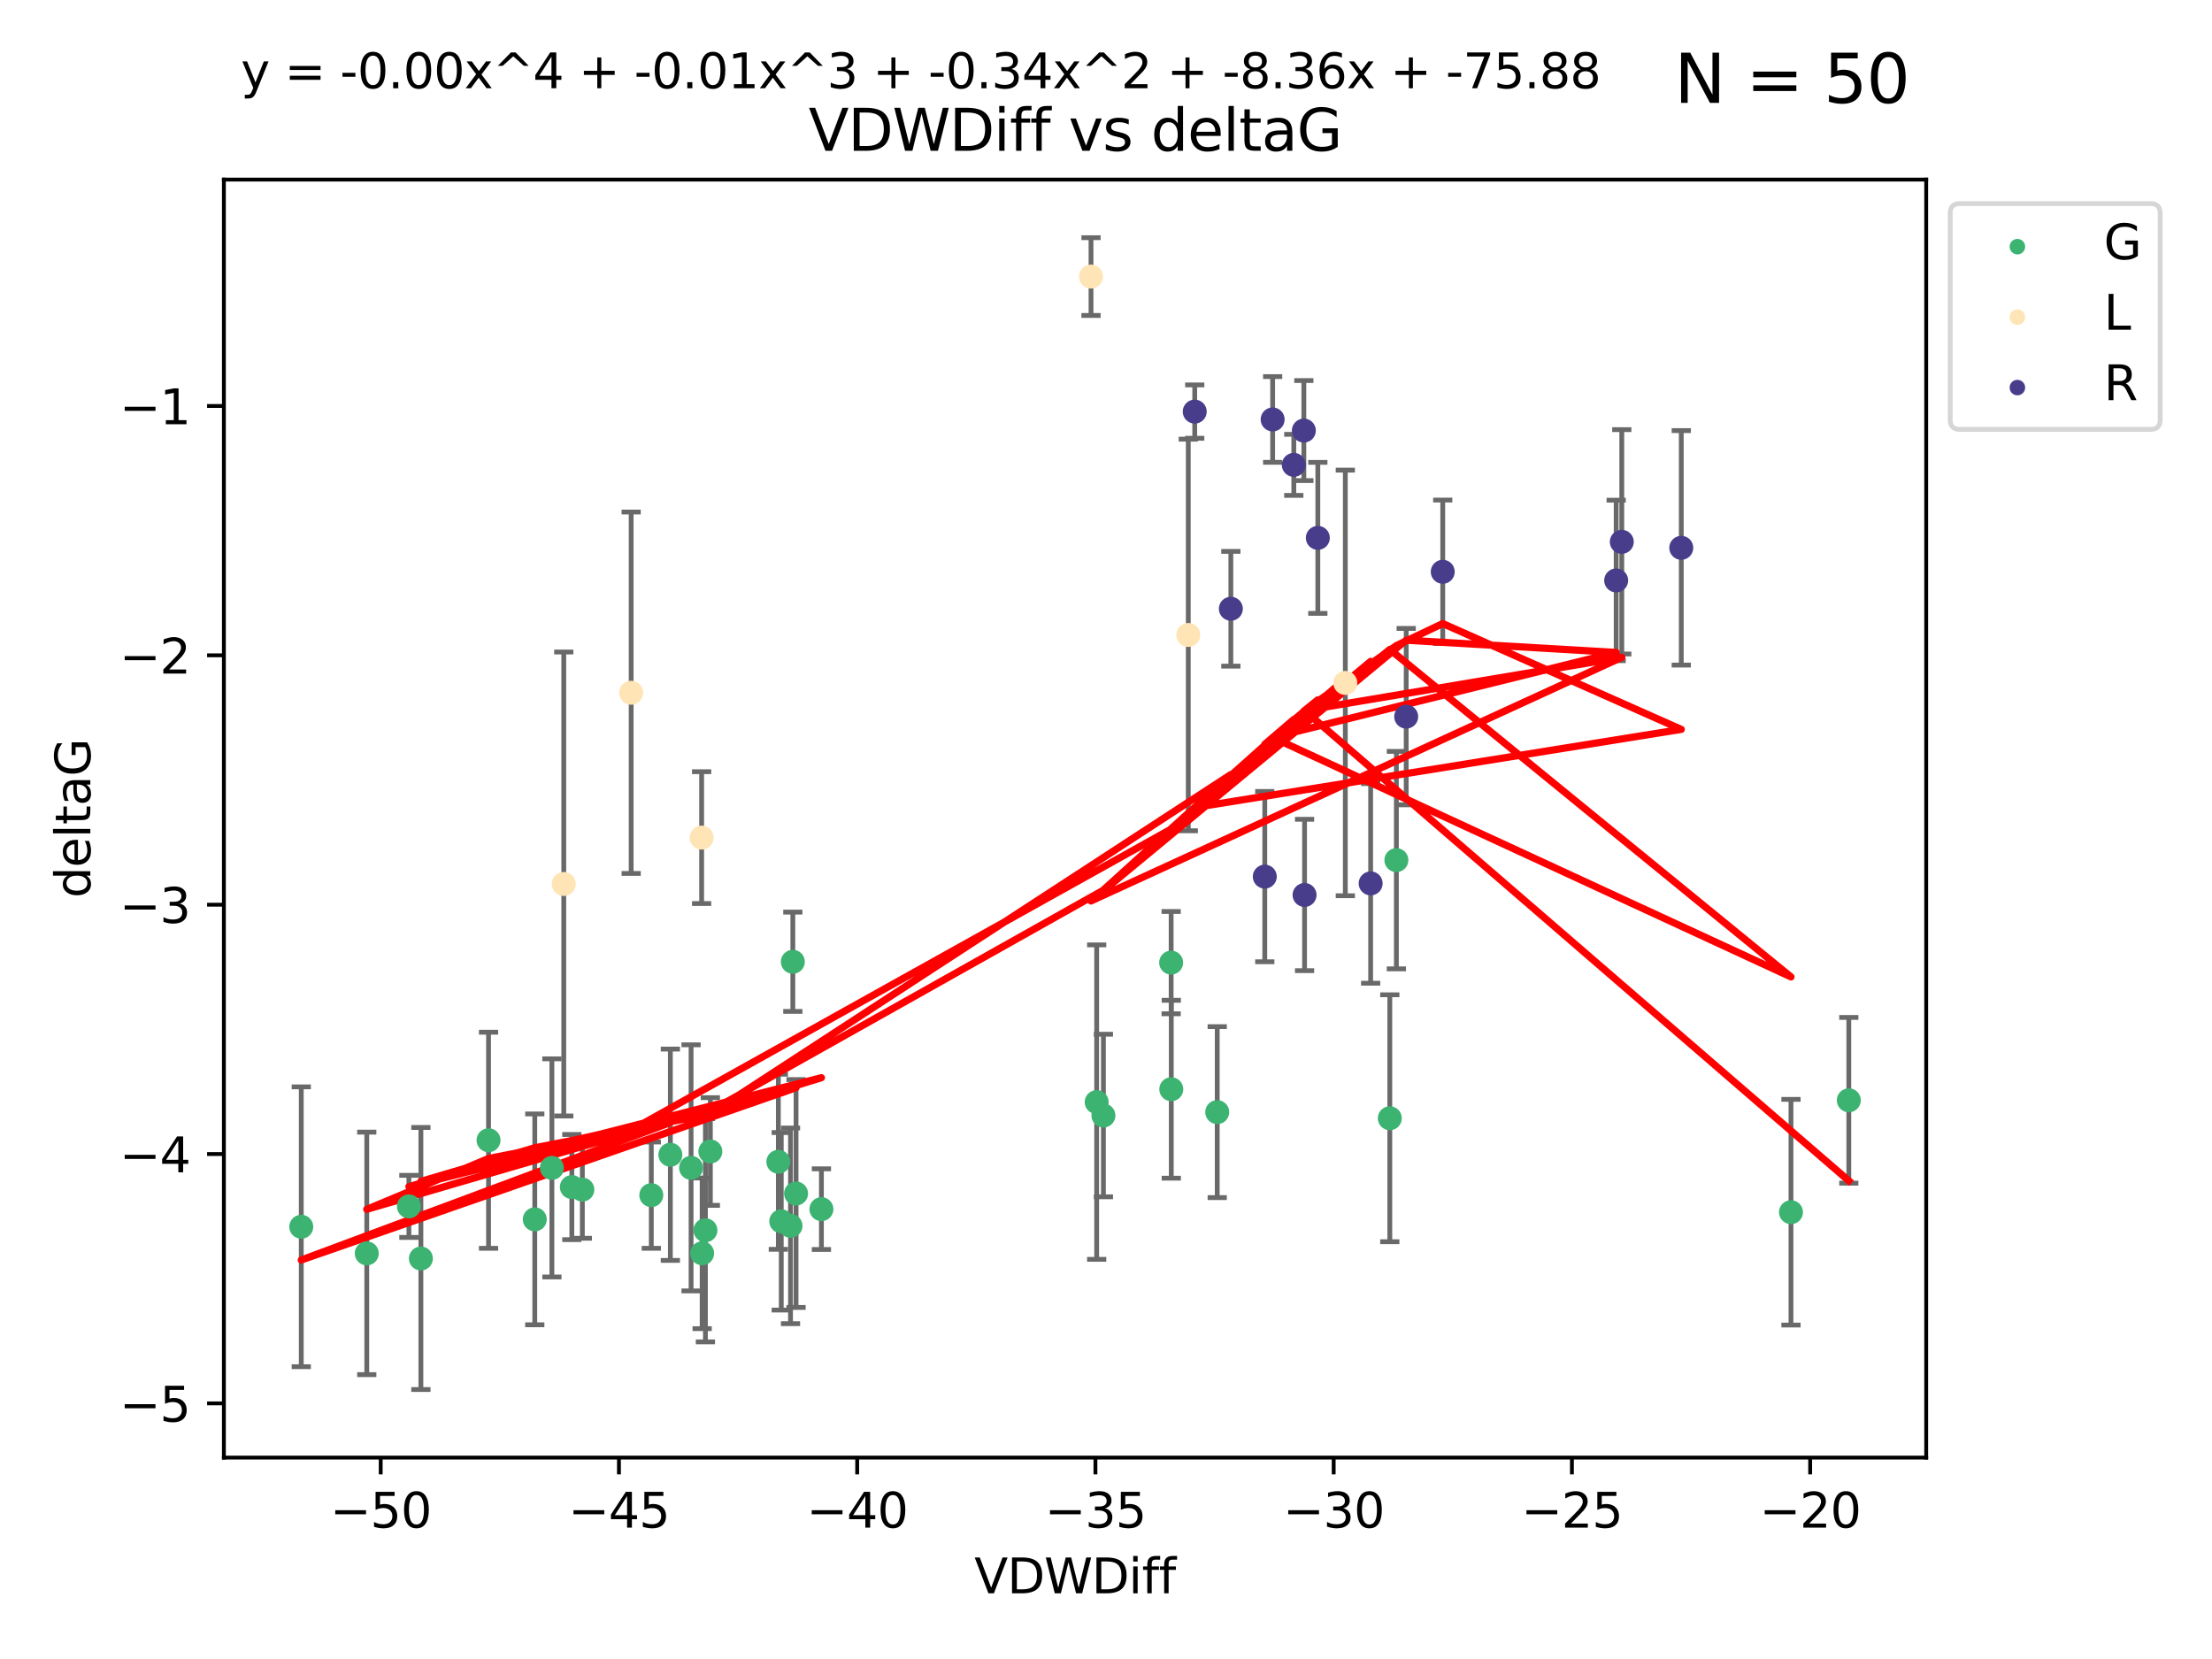 <?xml version="1.0" encoding="utf-8" standalone="no"?>
<!DOCTYPE svg PUBLIC "-//W3C//DTD SVG 1.1//EN"
  "http://www.w3.org/Graphics/SVG/1.1/DTD/svg11.dtd">
<svg xmlns:xlink="http://www.w3.org/1999/xlink" width="460.8pt" height="345.6pt" viewBox="0 0 460.8 345.6" xmlns="http://www.w3.org/2000/svg" version="1.1">
 <defs>
  <style type="text/css">*{stroke-linejoin: round; stroke-linecap: butt}</style>
 </defs>
 <g id="figure_1">
  <g id="patch_1">
   <path d="M 0 345.6 
L 460.8 345.6 
L 460.8 0 
L 0 0 
z
" style="fill: #ffffff"/>
  </g>
  <g id="axes_1">
   <g id="patch_2">
    <path d="M 46.64 303.64 
L 401.26 303.64 
L 401.26 37.411 
L 46.64 37.411 
z
" style="fill: #ffffff"/>
   </g>
   <g id="PathCollection_1">
    <defs>
     <path id="m28e72b18df" d="M 0 1.118 
C 0.297 1.118 0.581 1 0.791 0.791 
C 1 0.581 1.118 0.297 1.118 0 
C 1.118 -0.297 1 -0.581 0.791 -0.791 
C 0.581 -1 0.297 -1.118 0 -1.118 
C -0.297 -1.118 -0.581 -1 -0.791 -0.791 
C -1 -0.581 -1.118 -0.297 -1.118 0 
C -1.118 0.297 -1 0.581 -0.791 0.791 
C -0.581 1 -0.297 1.118 0 1.118 
z
" style="stroke: #3cb371"/>
    </defs>
    <g clip-path="url(#pdcd0b4d145)">
     <use xlink:href="#m28e72b18df" x="135.676" y="248.97" style="fill: #3cb371; stroke: #3cb371"/>
     <use xlink:href="#m28e72b18df" x="76.404" y="261.101" style="fill: #3cb371; stroke: #3cb371"/>
     <use xlink:href="#m28e72b18df" x="101.773" y="237.535" style="fill: #3cb371; stroke: #3cb371"/>
     <use xlink:href="#m28e72b18df" x="139.648" y="240.552" style="fill: #3cb371; stroke: #3cb371"/>
     <use xlink:href="#m28e72b18df" x="62.759" y="255.559" style="fill: #3cb371; stroke: #3cb371"/>
     <use xlink:href="#m28e72b18df" x="164.678" y="255.365" style="fill: #3cb371; stroke: #3cb371"/>
     <use xlink:href="#m28e72b18df" x="162.144" y="242.019" style="fill: #3cb371; stroke: #3cb371"/>
     <use xlink:href="#m28e72b18df" x="119.124" y="247.287" style="fill: #3cb371; stroke: #3cb371"/>
     <use xlink:href="#m28e72b18df" x="165.834" y="248.631" style="fill: #3cb371; stroke: #3cb371"/>
     <use xlink:href="#m28e72b18df" x="87.68" y="262.168" style="fill: #3cb371; stroke: #3cb371"/>
     <use xlink:href="#m28e72b18df" x="111.405" y="254.015" style="fill: #3cb371; stroke: #3cb371"/>
     <use xlink:href="#m28e72b18df" x="146.952" y="256.287" style="fill: #3cb371; stroke: #3cb371"/>
     <use xlink:href="#m28e72b18df" x="143.964" y="243.283" style="fill: #3cb371; stroke: #3cb371"/>
     <use xlink:href="#m28e72b18df" x="171.115" y="251.888" style="fill: #3cb371; stroke: #3cb371"/>
     <use xlink:href="#m28e72b18df" x="121.312" y="247.817" style="fill: #3cb371; stroke: #3cb371"/>
     <use xlink:href="#m28e72b18df" x="165.162" y="200.355" style="fill: #3cb371; stroke: #3cb371"/>
     <use xlink:href="#m28e72b18df" x="162.749" y="254.418" style="fill: #3cb371; stroke: #3cb371"/>
     <use xlink:href="#m28e72b18df" x="85.18" y="251.311" style="fill: #3cb371; stroke: #3cb371"/>
     <use xlink:href="#m28e72b18df" x="114.971" y="243.294" style="fill: #3cb371; stroke: #3cb371"/>
     <use xlink:href="#m28e72b18df" x="146.271" y="261.087" style="fill: #3cb371; stroke: #3cb371"/>
     <use xlink:href="#m28e72b18df" x="229.861" y="232.387" style="fill: #3cb371; stroke: #3cb371"/>
     <use xlink:href="#m28e72b18df" x="243.971" y="200.53" style="fill: #3cb371; stroke: #3cb371"/>
     <use xlink:href="#m28e72b18df" x="243.998" y="226.906" style="fill: #3cb371; stroke: #3cb371"/>
     <use xlink:href="#m28e72b18df" x="147.98" y="239.875" style="fill: #3cb371; stroke: #3cb371"/>
     <use xlink:href="#m28e72b18df" x="253.572" y="231.675" style="fill: #3cb371; stroke: #3cb371"/>
     <use xlink:href="#m28e72b18df" x="228.458" y="229.589" style="fill: #3cb371; stroke: #3cb371"/>
     <use xlink:href="#m28e72b18df" x="290.89" y="179.182" style="fill: #3cb371; stroke: #3cb371"/>
     <use xlink:href="#m28e72b18df" x="289.522" y="232.952" style="fill: #3cb371; stroke: #3cb371"/>
     <use xlink:href="#m28e72b18df" x="373.095" y="252.523" style="fill: #3cb371; stroke: #3cb371"/>
     <use xlink:href="#m28e72b18df" x="385.141" y="229.212" style="fill: #3cb371; stroke: #3cb371"/>
    </g>
   </g>
   <g id="PathCollection_2">
    <defs>
     <path id="m5883c038b0" d="M 0 1.118 
C 0.297 1.118 0.581 1 0.791 0.791 
C 1 0.581 1.118 0.297 1.118 0 
C 1.118 -0.297 1 -0.581 0.791 -0.791 
C 0.581 -1 0.297 -1.118 0 -1.118 
C -0.297 -1.118 -0.581 -1 -0.791 -0.791 
C -1 -0.581 -1.118 -0.297 -1.118 0 
C -1.118 0.297 -1 0.581 -0.791 0.791 
C -0.581 1 -0.297 1.118 0 1.118 
z
" style="stroke: #ffe4b5"/>
    </defs>
    <g clip-path="url(#pdcd0b4d145)">
     <use xlink:href="#m5883c038b0" x="146.163" y="174.49" style="fill: #ffe4b5; stroke: #ffe4b5"/>
     <use xlink:href="#m5883c038b0" x="280.255" y="142.269" style="fill: #ffe4b5; stroke: #ffe4b5"/>
     <use xlink:href="#m5883c038b0" x="131.483" y="144.312" style="fill: #ffe4b5; stroke: #ffe4b5"/>
     <use xlink:href="#m5883c038b0" x="117.444" y="184.15" style="fill: #ffe4b5; stroke: #ffe4b5"/>
     <use xlink:href="#m5883c038b0" x="247.538" y="132.274" style="fill: #ffe4b5; stroke: #ffe4b5"/>
     <use xlink:href="#m5883c038b0" x="227.278" y="57.615" style="fill: #ffe4b5; stroke: #ffe4b5"/>
    </g>
   </g>
   <g id="PathCollection_3">
    <defs>
     <path id="ma8ff0e98a8" d="M 0 1.118 
C 0.297 1.118 0.581 1 0.791 0.791 
C 1 0.581 1.118 0.297 1.118 0 
C 1.118 -0.297 1 -0.581 0.791 -0.791 
C 0.581 -1 0.297 -1.118 0 -1.118 
C -0.297 -1.118 -0.581 -1 -0.791 -0.791 
C -1 -0.581 -1.118 -0.297 -1.118 0 
C -1.118 0.297 -1 0.581 -0.791 0.791 
C -0.581 1 -0.297 1.118 0 1.118 
z
" style="stroke: #483d8b"/>
    </defs>
    <g clip-path="url(#pdcd0b4d145)">
     <use xlink:href="#ma8ff0e98a8" x="256.409" y="126.815" style="fill: #483d8b; stroke: #483d8b"/>
     <use xlink:href="#ma8ff0e98a8" x="285.533" y="184.03" style="fill: #483d8b; stroke: #483d8b"/>
     <use xlink:href="#ma8ff0e98a8" x="248.884" y="85.745" style="fill: #483d8b; stroke: #483d8b"/>
     <use xlink:href="#ma8ff0e98a8" x="350.239" y="114.124" style="fill: #483d8b; stroke: #483d8b"/>
     <use xlink:href="#ma8ff0e98a8" x="300.55" y="119.114" style="fill: #483d8b; stroke: #483d8b"/>
     <use xlink:href="#ma8ff0e98a8" x="271.615" y="89.697" style="fill: #483d8b; stroke: #483d8b"/>
     <use xlink:href="#ma8ff0e98a8" x="274.529" y="112.049" style="fill: #483d8b; stroke: #483d8b"/>
     <use xlink:href="#ma8ff0e98a8" x="263.477" y="182.614" style="fill: #483d8b; stroke: #483d8b"/>
     <use xlink:href="#ma8ff0e98a8" x="269.523" y="96.84" style="fill: #483d8b; stroke: #483d8b"/>
     <use xlink:href="#ma8ff0e98a8" x="265.116" y="87.379" style="fill: #483d8b; stroke: #483d8b"/>
     <use xlink:href="#ma8ff0e98a8" x="336.68" y="120.915" style="fill: #483d8b; stroke: #483d8b"/>
     <use xlink:href="#ma8ff0e98a8" x="292.937" y="149.286" style="fill: #483d8b; stroke: #483d8b"/>
     <use xlink:href="#ma8ff0e98a8" x="337.848" y="112.874" style="fill: #483d8b; stroke: #483d8b"/>
     <use xlink:href="#ma8ff0e98a8" x="271.764" y="186.437" style="fill: #483d8b; stroke: #483d8b"/>
    </g>
   </g>
   <g id="matplotlib.axis_1">
    <g id="xtick_1">
     <g id="line2d_1">
      <defs>
       <path id="m60a42cf676" d="M 0 0 
L 0 3.5 
" style="stroke: #000000; stroke-width: 0.8"/>
      </defs>
      <g>
       <use xlink:href="#m60a42cf676" x="79.307" y="303.64" style="stroke: #000000; stroke-width: 0.8"/>
      </g>
     </g>
     <g id="text_1">
      <!-- −50 -->
      <g transform="translate(68.755 318.238)scale(0.1 -0.1)">
       <defs>
        <path id="DejaVuSans-2212" d="M 678 2272 
L 4684 2272 
L 4684 1741 
L 678 1741 
L 678 2272 
z
" transform="scale(0.016)"/>
        <path id="DejaVuSans-35" d="M 691 4666 
L 3169 4666 
L 3169 4134 
L 1269 4134 
L 1269 2991 
Q 1406 3038 1543 3061 
Q 1681 3084 1819 3084 
Q 2600 3084 3056 2656 
Q 3513 2228 3513 1497 
Q 3513 744 3044 326 
Q 2575 -91 1722 -91 
Q 1428 -91 1123 -41 
Q 819 9 494 109 
L 494 744 
Q 775 591 1075 516 
Q 1375 441 1709 441 
Q 2250 441 2565 725 
Q 2881 1009 2881 1497 
Q 2881 1984 2565 2268 
Q 2250 2553 1709 2553 
Q 1456 2553 1204 2497 
Q 953 2441 691 2322 
L 691 4666 
z
" transform="scale(0.016)"/>
        <path id="DejaVuSans-30" d="M 2034 4250 
Q 1547 4250 1301 3770 
Q 1056 3291 1056 2328 
Q 1056 1369 1301 889 
Q 1547 409 2034 409 
Q 2525 409 2770 889 
Q 3016 1369 3016 2328 
Q 3016 3291 2770 3770 
Q 2525 4250 2034 4250 
z
M 2034 4750 
Q 2819 4750 3233 4129 
Q 3647 3509 3647 2328 
Q 3647 1150 3233 529 
Q 2819 -91 2034 -91 
Q 1250 -91 836 529 
Q 422 1150 422 2328 
Q 422 3509 836 4129 
Q 1250 4750 2034 4750 
z
" transform="scale(0.016)"/>
       </defs>
       <use xlink:href="#DejaVuSans-2212"/>
       <use xlink:href="#DejaVuSans-35" x="83.789"/>
       <use xlink:href="#DejaVuSans-30" x="147.412"/>
      </g>
     </g>
    </g>
    <g id="xtick_2">
     <g id="line2d_2">
      <g>
       <use xlink:href="#m60a42cf676" x="128.937" y="303.64" style="stroke: #000000; stroke-width: 0.8"/>
      </g>
     </g>
     <g id="text_2">
      <!-- −45 -->
      <g transform="translate(118.385 318.238)scale(0.1 -0.1)">
       <defs>
        <path id="DejaVuSans-34" d="M 2419 4116 
L 825 1625 
L 2419 1625 
L 2419 4116 
z
M 2253 4666 
L 3047 4666 
L 3047 1625 
L 3713 1625 
L 3713 1100 
L 3047 1100 
L 3047 0 
L 2419 0 
L 2419 1100 
L 313 1100 
L 313 1709 
L 2253 4666 
z
" transform="scale(0.016)"/>
       </defs>
       <use xlink:href="#DejaVuSans-2212"/>
       <use xlink:href="#DejaVuSans-34" x="83.789"/>
       <use xlink:href="#DejaVuSans-35" x="147.412"/>
      </g>
     </g>
    </g>
    <g id="xtick_3">
     <g id="line2d_3">
      <g>
       <use xlink:href="#m60a42cf676" x="178.568" y="303.64" style="stroke: #000000; stroke-width: 0.8"/>
      </g>
     </g>
     <g id="text_3">
      <!-- −40 -->
      <g transform="translate(168.016 318.238)scale(0.1 -0.1)">
       <use xlink:href="#DejaVuSans-2212"/>
       <use xlink:href="#DejaVuSans-34" x="83.789"/>
       <use xlink:href="#DejaVuSans-30" x="147.412"/>
      </g>
     </g>
    </g>
    <g id="xtick_4">
     <g id="line2d_4">
      <g>
       <use xlink:href="#m60a42cf676" x="228.198" y="303.64" style="stroke: #000000; stroke-width: 0.8"/>
      </g>
     </g>
     <g id="text_4">
      <!-- −35 -->
      <g transform="translate(217.646 318.238)scale(0.1 -0.1)">
       <defs>
        <path id="DejaVuSans-33" d="M 2597 2516 
Q 3050 2419 3304 2112 
Q 3559 1806 3559 1356 
Q 3559 666 3084 287 
Q 2609 -91 1734 -91 
Q 1441 -91 1130 -33 
Q 819 25 488 141 
L 488 750 
Q 750 597 1062 519 
Q 1375 441 1716 441 
Q 2309 441 2620 675 
Q 2931 909 2931 1356 
Q 2931 1769 2642 2001 
Q 2353 2234 1838 2234 
L 1294 2234 
L 1294 2753 
L 1863 2753 
Q 2328 2753 2575 2939 
Q 2822 3125 2822 3475 
Q 2822 3834 2567 4026 
Q 2313 4219 1838 4219 
Q 1578 4219 1281 4162 
Q 984 4106 628 3988 
L 628 4550 
Q 988 4650 1302 4700 
Q 1616 4750 1894 4750 
Q 2613 4750 3031 4423 
Q 3450 4097 3450 3541 
Q 3450 3153 3228 2886 
Q 3006 2619 2597 2516 
z
" transform="scale(0.016)"/>
       </defs>
       <use xlink:href="#DejaVuSans-2212"/>
       <use xlink:href="#DejaVuSans-33" x="83.789"/>
       <use xlink:href="#DejaVuSans-35" x="147.412"/>
      </g>
     </g>
    </g>
    <g id="xtick_5">
     <g id="line2d_5">
      <g>
       <use xlink:href="#m60a42cf676" x="277.829" y="303.64" style="stroke: #000000; stroke-width: 0.8"/>
      </g>
     </g>
     <g id="text_5">
      <!-- −30 -->
      <g transform="translate(267.277 318.238)scale(0.1 -0.1)">
       <use xlink:href="#DejaVuSans-2212"/>
       <use xlink:href="#DejaVuSans-33" x="83.789"/>
       <use xlink:href="#DejaVuSans-30" x="147.412"/>
      </g>
     </g>
    </g>
    <g id="xtick_6">
     <g id="line2d_6">
      <g>
       <use xlink:href="#m60a42cf676" x="327.459" y="303.64" style="stroke: #000000; stroke-width: 0.8"/>
      </g>
     </g>
     <g id="text_6">
      <!-- −25 -->
      <g transform="translate(316.907 318.238)scale(0.1 -0.1)">
       <defs>
        <path id="DejaVuSans-32" d="M 1228 531 
L 3431 531 
L 3431 0 
L 469 0 
L 469 531 
Q 828 903 1448 1529 
Q 2069 2156 2228 2338 
Q 2531 2678 2651 2914 
Q 2772 3150 2772 3378 
Q 2772 3750 2511 3984 
Q 2250 4219 1831 4219 
Q 1534 4219 1204 4116 
Q 875 4013 500 3803 
L 500 4441 
Q 881 4594 1212 4672 
Q 1544 4750 1819 4750 
Q 2544 4750 2975 4387 
Q 3406 4025 3406 3419 
Q 3406 3131 3298 2873 
Q 3191 2616 2906 2266 
Q 2828 2175 2409 1742 
Q 1991 1309 1228 531 
z
" transform="scale(0.016)"/>
       </defs>
       <use xlink:href="#DejaVuSans-2212"/>
       <use xlink:href="#DejaVuSans-32" x="83.789"/>
       <use xlink:href="#DejaVuSans-35" x="147.412"/>
      </g>
     </g>
    </g>
    <g id="xtick_7">
     <g id="line2d_7">
      <g>
       <use xlink:href="#m60a42cf676" x="377.09" y="303.64" style="stroke: #000000; stroke-width: 0.8"/>
      </g>
     </g>
     <g id="text_7">
      <!-- −20 -->
      <g transform="translate(366.538 318.238)scale(0.1 -0.1)">
       <use xlink:href="#DejaVuSans-2212"/>
       <use xlink:href="#DejaVuSans-32" x="83.789"/>
       <use xlink:href="#DejaVuSans-30" x="147.412"/>
      </g>
     </g>
    </g>
    <g id="text_8">
     <!-- VDWDiff -->
     <g transform="translate(202.977 331.917)scale(0.1 -0.1)">
      <defs>
       <path id="DejaVuSans-56" d="M 1831 0 
L 50 4666 
L 709 4666 
L 2188 738 
L 3669 4666 
L 4325 4666 
L 2547 0 
L 1831 0 
z
" transform="scale(0.016)"/>
       <path id="DejaVuSans-44" d="M 1259 4147 
L 1259 519 
L 2022 519 
Q 2988 519 3436 956 
Q 3884 1394 3884 2338 
Q 3884 3275 3436 3711 
Q 2988 4147 2022 4147 
L 1259 4147 
z
M 628 4666 
L 1925 4666 
Q 3281 4666 3915 4102 
Q 4550 3538 4550 2338 
Q 4550 1131 3912 565 
Q 3275 0 1925 0 
L 628 0 
L 628 4666 
z
" transform="scale(0.016)"/>
       <path id="DejaVuSans-57" d="M 213 4666 
L 850 4666 
L 1831 722 
L 2809 4666 
L 3519 4666 
L 4500 722 
L 5478 4666 
L 6119 4666 
L 4947 0 
L 4153 0 
L 3169 4050 
L 2175 0 
L 1381 0 
L 213 4666 
z
" transform="scale(0.016)"/>
       <path id="DejaVuSans-69" d="M 603 3500 
L 1178 3500 
L 1178 0 
L 603 0 
L 603 3500 
z
M 603 4863 
L 1178 4863 
L 1178 4134 
L 603 4134 
L 603 4863 
z
" transform="scale(0.016)"/>
       <path id="DejaVuSans-66" d="M 2375 4863 
L 2375 4384 
L 1825 4384 
Q 1516 4384 1395 4259 
Q 1275 4134 1275 3809 
L 1275 3500 
L 2222 3500 
L 2222 3053 
L 1275 3053 
L 1275 0 
L 697 0 
L 697 3053 
L 147 3053 
L 147 3500 
L 697 3500 
L 697 3744 
Q 697 4328 969 4595 
Q 1241 4863 1831 4863 
L 2375 4863 
z
" transform="scale(0.016)"/>
      </defs>
      <use xlink:href="#DejaVuSans-56"/>
      <use xlink:href="#DejaVuSans-44" x="68.408"/>
      <use xlink:href="#DejaVuSans-57" x="145.41"/>
      <use xlink:href="#DejaVuSans-44" x="244.287"/>
      <use xlink:href="#DejaVuSans-69" x="321.289"/>
      <use xlink:href="#DejaVuSans-66" x="349.072"/>
      <use xlink:href="#DejaVuSans-66" x="384.277"/>
     </g>
    </g>
   </g>
   <g id="matplotlib.axis_2">
    <g id="ytick_1">
     <g id="line2d_8">
      <defs>
       <path id="m26ab8d1639" d="M 0 0 
L -3.5 0 
" style="stroke: #000000; stroke-width: 0.8"/>
      </defs>
      <g>
       <use xlink:href="#m26ab8d1639" x="46.64" y="292.353" style="stroke: #000000; stroke-width: 0.8"/>
      </g>
     </g>
     <g id="text_9">
      <!-- −5 -->
      <g transform="translate(24.898 296.152)scale(0.1 -0.1)">
       <use xlink:href="#DejaVuSans-2212"/>
       <use xlink:href="#DejaVuSans-35" x="83.789"/>
      </g>
     </g>
    </g>
    <g id="ytick_2">
     <g id="line2d_9">
      <g>
       <use xlink:href="#m26ab8d1639" x="46.64" y="240.407" style="stroke: #000000; stroke-width: 0.8"/>
      </g>
     </g>
     <g id="text_10">
      <!-- −4 -->
      <g transform="translate(24.898 244.207)scale(0.1 -0.1)">
       <use xlink:href="#DejaVuSans-2212"/>
       <use xlink:href="#DejaVuSans-34" x="83.789"/>
      </g>
     </g>
    </g>
    <g id="ytick_3">
     <g id="line2d_10">
      <g>
       <use xlink:href="#m26ab8d1639" x="46.64" y="188.462" style="stroke: #000000; stroke-width: 0.8"/>
      </g>
     </g>
     <g id="text_11">
      <!-- −3 -->
      <g transform="translate(24.898 192.261)scale(0.1 -0.1)">
       <use xlink:href="#DejaVuSans-2212"/>
       <use xlink:href="#DejaVuSans-33" x="83.789"/>
      </g>
     </g>
    </g>
    <g id="ytick_4">
     <g id="line2d_11">
      <g>
       <use xlink:href="#m26ab8d1639" x="46.64" y="136.517" style="stroke: #000000; stroke-width: 0.8"/>
      </g>
     </g>
     <g id="text_12">
      <!-- −2 -->
      <g transform="translate(24.898 140.316)scale(0.1 -0.1)">
       <use xlink:href="#DejaVuSans-2212"/>
       <use xlink:href="#DejaVuSans-32" x="83.789"/>
      </g>
     </g>
    </g>
    <g id="ytick_5">
     <g id="line2d_12">
      <g>
       <use xlink:href="#m26ab8d1639" x="46.64" y="84.572" style="stroke: #000000; stroke-width: 0.8"/>
      </g>
     </g>
     <g id="text_13">
      <!-- −1 -->
      <g transform="translate(24.898 88.371)scale(0.1 -0.1)">
       <defs>
        <path id="DejaVuSans-31" d="M 794 531 
L 1825 531 
L 1825 4091 
L 703 3866 
L 703 4441 
L 1819 4666 
L 2450 4666 
L 2450 531 
L 3481 531 
L 3481 0 
L 794 0 
L 794 531 
z
" transform="scale(0.016)"/>
       </defs>
       <use xlink:href="#DejaVuSans-2212"/>
       <use xlink:href="#DejaVuSans-31" x="83.789"/>
      </g>
     </g>
    </g>
    <g id="text_14">
     <!-- deltaG -->
     <g transform="translate(18.818 187.064)rotate(-90)scale(0.1 -0.1)">
      <defs>
       <path id="DejaVuSans-64" d="M 2906 2969 
L 2906 4863 
L 3481 4863 
L 3481 0 
L 2906 0 
L 2906 525 
Q 2725 213 2448 61 
Q 2172 -91 1784 -91 
Q 1150 -91 751 415 
Q 353 922 353 1747 
Q 353 2572 751 3078 
Q 1150 3584 1784 3584 
Q 2172 3584 2448 3432 
Q 2725 3281 2906 2969 
z
M 947 1747 
Q 947 1113 1208 752 
Q 1469 391 1925 391 
Q 2381 391 2643 752 
Q 2906 1113 2906 1747 
Q 2906 2381 2643 2742 
Q 2381 3103 1925 3103 
Q 1469 3103 1208 2742 
Q 947 2381 947 1747 
z
" transform="scale(0.016)"/>
       <path id="DejaVuSans-65" d="M 3597 1894 
L 3597 1613 
L 953 1613 
Q 991 1019 1311 708 
Q 1631 397 2203 397 
Q 2534 397 2845 478 
Q 3156 559 3463 722 
L 3463 178 
Q 3153 47 2828 -22 
Q 2503 -91 2169 -91 
Q 1331 -91 842 396 
Q 353 884 353 1716 
Q 353 2575 817 3079 
Q 1281 3584 2069 3584 
Q 2775 3584 3186 3129 
Q 3597 2675 3597 1894 
z
M 3022 2063 
Q 3016 2534 2758 2815 
Q 2500 3097 2075 3097 
Q 1594 3097 1305 2825 
Q 1016 2553 972 2059 
L 3022 2063 
z
" transform="scale(0.016)"/>
       <path id="DejaVuSans-6c" d="M 603 4863 
L 1178 4863 
L 1178 0 
L 603 0 
L 603 4863 
z
" transform="scale(0.016)"/>
       <path id="DejaVuSans-74" d="M 1172 4494 
L 1172 3500 
L 2356 3500 
L 2356 3053 
L 1172 3053 
L 1172 1153 
Q 1172 725 1289 603 
Q 1406 481 1766 481 
L 2356 481 
L 2356 0 
L 1766 0 
Q 1100 0 847 248 
Q 594 497 594 1153 
L 594 3053 
L 172 3053 
L 172 3500 
L 594 3500 
L 594 4494 
L 1172 4494 
z
" transform="scale(0.016)"/>
       <path id="DejaVuSans-61" d="M 2194 1759 
Q 1497 1759 1228 1600 
Q 959 1441 959 1056 
Q 959 750 1161 570 
Q 1363 391 1709 391 
Q 2188 391 2477 730 
Q 2766 1069 2766 1631 
L 2766 1759 
L 2194 1759 
z
M 3341 1997 
L 3341 0 
L 2766 0 
L 2766 531 
Q 2569 213 2275 61 
Q 1981 -91 1556 -91 
Q 1019 -91 701 211 
Q 384 513 384 1019 
Q 384 1609 779 1909 
Q 1175 2209 1959 2209 
L 2766 2209 
L 2766 2266 
Q 2766 2663 2505 2880 
Q 2244 3097 1772 3097 
Q 1472 3097 1187 3025 
Q 903 2953 641 2809 
L 641 3341 
Q 956 3463 1253 3523 
Q 1550 3584 1831 3584 
Q 2591 3584 2966 3190 
Q 3341 2797 3341 1997 
z
" transform="scale(0.016)"/>
       <path id="DejaVuSans-47" d="M 3809 666 
L 3809 1919 
L 2778 1919 
L 2778 2438 
L 4434 2438 
L 4434 434 
Q 4069 175 3628 42 
Q 3188 -91 2688 -91 
Q 1594 -91 976 548 
Q 359 1188 359 2328 
Q 359 3472 976 4111 
Q 1594 4750 2688 4750 
Q 3144 4750 3555 4637 
Q 3966 4525 4313 4306 
L 4313 3634 
Q 3963 3931 3569 4081 
Q 3175 4231 2741 4231 
Q 1884 4231 1454 3753 
Q 1025 3275 1025 2328 
Q 1025 1384 1454 906 
Q 1884 428 2741 428 
Q 3075 428 3337 486 
Q 3600 544 3809 666 
z
" transform="scale(0.016)"/>
      </defs>
      <use xlink:href="#DejaVuSans-64"/>
      <use xlink:href="#DejaVuSans-65" x="63.477"/>
      <use xlink:href="#DejaVuSans-6c" x="125"/>
      <use xlink:href="#DejaVuSans-74" x="152.783"/>
      <use xlink:href="#DejaVuSans-61" x="191.992"/>
      <use xlink:href="#DejaVuSans-47" x="253.271"/>
     </g>
    </g>
   </g>
   <g id="LineCollection_1">
    <path d="M 135.676 260.045 
L 135.676 237.895 
" clip-path="url(#pdcd0b4d145)" style="fill: none; stroke: #696969"/>
    <path d="M 76.404 286.358 
L 76.404 235.845 
" clip-path="url(#pdcd0b4d145)" style="fill: none; stroke: #696969"/>
    <path d="M 101.773 260.042 
L 101.773 215.027 
" clip-path="url(#pdcd0b4d145)" style="fill: none; stroke: #696969"/>
    <path d="M 139.648 262.563 
L 139.648 218.541 
" clip-path="url(#pdcd0b4d145)" style="fill: none; stroke: #696969"/>
    <path d="M 62.759 284.706 
L 62.759 226.411 
" clip-path="url(#pdcd0b4d145)" style="fill: none; stroke: #696969"/>
    <path d="M 164.678 275.743 
L 164.678 234.987 
" clip-path="url(#pdcd0b4d145)" style="fill: none; stroke: #696969"/>
    <path d="M 162.144 260.254 
L 162.144 223.784 
" clip-path="url(#pdcd0b4d145)" style="fill: none; stroke: #696969"/>
    <path d="M 119.124 258.24 
L 119.124 236.334 
" clip-path="url(#pdcd0b4d145)" style="fill: none; stroke: #696969"/>
    <path d="M 165.834 272.365 
L 165.834 224.896 
" clip-path="url(#pdcd0b4d145)" style="fill: none; stroke: #696969"/>
    <path d="M 87.68 289.465 
L 87.68 234.871 
" clip-path="url(#pdcd0b4d145)" style="fill: none; stroke: #696969"/>
    <path d="M 111.405 275.977 
L 111.405 232.054 
" clip-path="url(#pdcd0b4d145)" style="fill: none; stroke: #696969"/>
    <path d="M 146.952 279.539 
L 146.952 233.035 
" clip-path="url(#pdcd0b4d145)" style="fill: none; stroke: #696969"/>
    <path d="M 143.964 268.916 
L 143.964 217.65 
" clip-path="url(#pdcd0b4d145)" style="fill: none; stroke: #696969"/>
    <path d="M 171.115 260.287 
L 171.115 243.488 
" clip-path="url(#pdcd0b4d145)" style="fill: none; stroke: #696969"/>
    <path d="M 121.312 257.957 
L 121.312 237.677 
" clip-path="url(#pdcd0b4d145)" style="fill: none; stroke: #696969"/>
    <path d="M 165.162 210.698 
L 165.162 190.011 
" clip-path="url(#pdcd0b4d145)" style="fill: none; stroke: #696969"/>
    <path d="M 162.749 272.908 
L 162.749 235.928 
" clip-path="url(#pdcd0b4d145)" style="fill: none; stroke: #696969"/>
    <path d="M 85.18 257.779 
L 85.18 244.843 
" clip-path="url(#pdcd0b4d145)" style="fill: none; stroke: #696969"/>
    <path d="M 114.971 266.017 
L 114.971 220.572 
" clip-path="url(#pdcd0b4d145)" style="fill: none; stroke: #696969"/>
    <path d="M 146.271 276.779 
L 146.271 245.394 
" clip-path="url(#pdcd0b4d145)" style="fill: none; stroke: #696969"/>
    <path d="M 229.861 249.319 
L 229.861 215.456 
" clip-path="url(#pdcd0b4d145)" style="fill: none; stroke: #696969"/>
    <path d="M 243.971 211.185 
L 243.971 189.876 
" clip-path="url(#pdcd0b4d145)" style="fill: none; stroke: #696969"/>
    <path d="M 243.998 245.431 
L 243.998 208.38 
" clip-path="url(#pdcd0b4d145)" style="fill: none; stroke: #696969"/>
    <path d="M 147.98 251.091 
L 147.98 228.659 
" clip-path="url(#pdcd0b4d145)" style="fill: none; stroke: #696969"/>
    <path d="M 253.572 249.483 
L 253.572 213.866 
" clip-path="url(#pdcd0b4d145)" style="fill: none; stroke: #696969"/>
    <path d="M 228.458 262.341 
L 228.458 196.837 
" clip-path="url(#pdcd0b4d145)" style="fill: none; stroke: #696969"/>
    <path d="M 290.89 201.831 
L 290.89 156.532 
" clip-path="url(#pdcd0b4d145)" style="fill: none; stroke: #696969"/>
    <path d="M 289.522 258.676 
L 289.522 207.228 
" clip-path="url(#pdcd0b4d145)" style="fill: none; stroke: #696969"/>
    <path d="M 373.095 276.03 
L 373.095 229.016 
" clip-path="url(#pdcd0b4d145)" style="fill: none; stroke: #696969"/>
    <path d="M 385.141 246.474 
L 385.141 211.949 
" clip-path="url(#pdcd0b4d145)" style="fill: none; stroke: #696969"/>
   </g>
   <g id="line2d_13">
    <defs>
     <path id="mb147218bad" d="M 2 0 
L -2 -0 
" style="stroke: #696969"/>
    </defs>
    <g clip-path="url(#pdcd0b4d145)">
     <use xlink:href="#mb147218bad" x="135.676" y="260.045" style="fill: #696969; stroke: #696969"/>
     <use xlink:href="#mb147218bad" x="76.404" y="286.358" style="fill: #696969; stroke: #696969"/>
     <use xlink:href="#mb147218bad" x="101.773" y="260.042" style="fill: #696969; stroke: #696969"/>
     <use xlink:href="#mb147218bad" x="139.648" y="262.563" style="fill: #696969; stroke: #696969"/>
     <use xlink:href="#mb147218bad" x="62.759" y="284.706" style="fill: #696969; stroke: #696969"/>
     <use xlink:href="#mb147218bad" x="164.678" y="275.743" style="fill: #696969; stroke: #696969"/>
     <use xlink:href="#mb147218bad" x="162.144" y="260.254" style="fill: #696969; stroke: #696969"/>
     <use xlink:href="#mb147218bad" x="119.124" y="258.24" style="fill: #696969; stroke: #696969"/>
     <use xlink:href="#mb147218bad" x="165.834" y="272.365" style="fill: #696969; stroke: #696969"/>
     <use xlink:href="#mb147218bad" x="87.68" y="289.465" style="fill: #696969; stroke: #696969"/>
     <use xlink:href="#mb147218bad" x="111.405" y="275.977" style="fill: #696969; stroke: #696969"/>
     <use xlink:href="#mb147218bad" x="146.952" y="279.539" style="fill: #696969; stroke: #696969"/>
     <use xlink:href="#mb147218bad" x="143.964" y="268.916" style="fill: #696969; stroke: #696969"/>
     <use xlink:href="#mb147218bad" x="171.115" y="260.287" style="fill: #696969; stroke: #696969"/>
     <use xlink:href="#mb147218bad" x="121.312" y="257.957" style="fill: #696969; stroke: #696969"/>
     <use xlink:href="#mb147218bad" x="165.162" y="210.698" style="fill: #696969; stroke: #696969"/>
     <use xlink:href="#mb147218bad" x="162.749" y="272.908" style="fill: #696969; stroke: #696969"/>
     <use xlink:href="#mb147218bad" x="85.18" y="257.779" style="fill: #696969; stroke: #696969"/>
     <use xlink:href="#mb147218bad" x="114.971" y="266.017" style="fill: #696969; stroke: #696969"/>
     <use xlink:href="#mb147218bad" x="146.271" y="276.779" style="fill: #696969; stroke: #696969"/>
     <use xlink:href="#mb147218bad" x="229.861" y="249.319" style="fill: #696969; stroke: #696969"/>
     <use xlink:href="#mb147218bad" x="243.971" y="211.185" style="fill: #696969; stroke: #696969"/>
     <use xlink:href="#mb147218bad" x="243.998" y="245.431" style="fill: #696969; stroke: #696969"/>
     <use xlink:href="#mb147218bad" x="147.98" y="251.091" style="fill: #696969; stroke: #696969"/>
     <use xlink:href="#mb147218bad" x="253.572" y="249.483" style="fill: #696969; stroke: #696969"/>
     <use xlink:href="#mb147218bad" x="228.458" y="262.341" style="fill: #696969; stroke: #696969"/>
     <use xlink:href="#mb147218bad" x="290.89" y="201.831" style="fill: #696969; stroke: #696969"/>
     <use xlink:href="#mb147218bad" x="289.522" y="258.676" style="fill: #696969; stroke: #696969"/>
     <use xlink:href="#mb147218bad" x="373.095" y="276.03" style="fill: #696969; stroke: #696969"/>
     <use xlink:href="#mb147218bad" x="385.141" y="246.474" style="fill: #696969; stroke: #696969"/>
    </g>
   </g>
   <g id="line2d_14">
    <g clip-path="url(#pdcd0b4d145)">
     <use xlink:href="#mb147218bad" x="135.676" y="237.895" style="fill: #696969; stroke: #696969"/>
     <use xlink:href="#mb147218bad" x="76.404" y="235.845" style="fill: #696969; stroke: #696969"/>
     <use xlink:href="#mb147218bad" x="101.773" y="215.027" style="fill: #696969; stroke: #696969"/>
     <use xlink:href="#mb147218bad" x="139.648" y="218.541" style="fill: #696969; stroke: #696969"/>
     <use xlink:href="#mb147218bad" x="62.759" y="226.411" style="fill: #696969; stroke: #696969"/>
     <use xlink:href="#mb147218bad" x="164.678" y="234.987" style="fill: #696969; stroke: #696969"/>
     <use xlink:href="#mb147218bad" x="162.144" y="223.784" style="fill: #696969; stroke: #696969"/>
     <use xlink:href="#mb147218bad" x="119.124" y="236.334" style="fill: #696969; stroke: #696969"/>
     <use xlink:href="#mb147218bad" x="165.834" y="224.896" style="fill: #696969; stroke: #696969"/>
     <use xlink:href="#mb147218bad" x="87.68" y="234.871" style="fill: #696969; stroke: #696969"/>
     <use xlink:href="#mb147218bad" x="111.405" y="232.054" style="fill: #696969; stroke: #696969"/>
     <use xlink:href="#mb147218bad" x="146.952" y="233.035" style="fill: #696969; stroke: #696969"/>
     <use xlink:href="#mb147218bad" x="143.964" y="217.65" style="fill: #696969; stroke: #696969"/>
     <use xlink:href="#mb147218bad" x="171.115" y="243.488" style="fill: #696969; stroke: #696969"/>
     <use xlink:href="#mb147218bad" x="121.312" y="237.677" style="fill: #696969; stroke: #696969"/>
     <use xlink:href="#mb147218bad" x="165.162" y="190.011" style="fill: #696969; stroke: #696969"/>
     <use xlink:href="#mb147218bad" x="162.749" y="235.928" style="fill: #696969; stroke: #696969"/>
     <use xlink:href="#mb147218bad" x="85.18" y="244.843" style="fill: #696969; stroke: #696969"/>
     <use xlink:href="#mb147218bad" x="114.971" y="220.572" style="fill: #696969; stroke: #696969"/>
     <use xlink:href="#mb147218bad" x="146.271" y="245.394" style="fill: #696969; stroke: #696969"/>
     <use xlink:href="#mb147218bad" x="229.861" y="215.456" style="fill: #696969; stroke: #696969"/>
     <use xlink:href="#mb147218bad" x="243.971" y="189.876" style="fill: #696969; stroke: #696969"/>
     <use xlink:href="#mb147218bad" x="243.998" y="208.38" style="fill: #696969; stroke: #696969"/>
     <use xlink:href="#mb147218bad" x="147.98" y="228.659" style="fill: #696969; stroke: #696969"/>
     <use xlink:href="#mb147218bad" x="253.572" y="213.866" style="fill: #696969; stroke: #696969"/>
     <use xlink:href="#mb147218bad" x="228.458" y="196.837" style="fill: #696969; stroke: #696969"/>
     <use xlink:href="#mb147218bad" x="290.89" y="156.532" style="fill: #696969; stroke: #696969"/>
     <use xlink:href="#mb147218bad" x="289.522" y="207.228" style="fill: #696969; stroke: #696969"/>
     <use xlink:href="#mb147218bad" x="373.095" y="229.016" style="fill: #696969; stroke: #696969"/>
     <use xlink:href="#mb147218bad" x="385.141" y="211.949" style="fill: #696969; stroke: #696969"/>
    </g>
   </g>
   <g id="LineCollection_2">
    <path d="M 146.163 188.222 
L 146.163 160.757 
" clip-path="url(#pdcd0b4d145)" style="fill: none; stroke: #696969"/>
    <path d="M 280.255 186.602 
L 280.255 97.936 
" clip-path="url(#pdcd0b4d145)" style="fill: none; stroke: #696969"/>
    <path d="M 131.483 181.958 
L 131.483 106.667 
" clip-path="url(#pdcd0b4d145)" style="fill: none; stroke: #696969"/>
    <path d="M 117.444 232.478 
L 117.444 135.822 
" clip-path="url(#pdcd0b4d145)" style="fill: none; stroke: #696969"/>
    <path d="M 247.538 173.065 
L 247.538 91.483 
" clip-path="url(#pdcd0b4d145)" style="fill: none; stroke: #696969"/>
    <path d="M 227.278 65.718 
L 227.278 49.513 
" clip-path="url(#pdcd0b4d145)" style="fill: none; stroke: #696969"/>
   </g>
   <g id="line2d_15">
    <g clip-path="url(#pdcd0b4d145)">
     <use xlink:href="#mb147218bad" x="146.163" y="188.222" style="fill: #696969; stroke: #696969"/>
     <use xlink:href="#mb147218bad" x="280.255" y="186.602" style="fill: #696969; stroke: #696969"/>
     <use xlink:href="#mb147218bad" x="131.483" y="181.958" style="fill: #696969; stroke: #696969"/>
     <use xlink:href="#mb147218bad" x="117.444" y="232.478" style="fill: #696969; stroke: #696969"/>
     <use xlink:href="#mb147218bad" x="247.538" y="173.065" style="fill: #696969; stroke: #696969"/>
     <use xlink:href="#mb147218bad" x="227.278" y="65.718" style="fill: #696969; stroke: #696969"/>
    </g>
   </g>
   <g id="line2d_16">
    <g clip-path="url(#pdcd0b4d145)">
     <use xlink:href="#mb147218bad" x="146.163" y="160.757" style="fill: #696969; stroke: #696969"/>
     <use xlink:href="#mb147218bad" x="280.255" y="97.936" style="fill: #696969; stroke: #696969"/>
     <use xlink:href="#mb147218bad" x="131.483" y="106.667" style="fill: #696969; stroke: #696969"/>
     <use xlink:href="#mb147218bad" x="117.444" y="135.822" style="fill: #696969; stroke: #696969"/>
     <use xlink:href="#mb147218bad" x="247.538" y="91.483" style="fill: #696969; stroke: #696969"/>
     <use xlink:href="#mb147218bad" x="227.278" y="49.513" style="fill: #696969; stroke: #696969"/>
    </g>
   </g>
   <g id="LineCollection_3">
    <path d="M 256.409 138.769 
L 256.409 114.861 
" clip-path="url(#pdcd0b4d145)" style="fill: none; stroke: #696969"/>
    <path d="M 285.533 204.824 
L 285.533 163.236 
" clip-path="url(#pdcd0b4d145)" style="fill: none; stroke: #696969"/>
    <path d="M 248.884 91.302 
L 248.884 80.188 
" clip-path="url(#pdcd0b4d145)" style="fill: none; stroke: #696969"/>
    <path d="M 350.239 138.547 
L 350.239 89.701 
" clip-path="url(#pdcd0b4d145)" style="fill: none; stroke: #696969"/>
    <path d="M 300.55 134.06 
L 300.55 104.168 
" clip-path="url(#pdcd0b4d145)" style="fill: none; stroke: #696969"/>
    <path d="M 271.615 100.116 
L 271.615 79.277 
" clip-path="url(#pdcd0b4d145)" style="fill: none; stroke: #696969"/>
    <path d="M 274.529 127.776 
L 274.529 96.322 
" clip-path="url(#pdcd0b4d145)" style="fill: none; stroke: #696969"/>
    <path d="M 263.477 200.351 
L 263.477 164.876 
" clip-path="url(#pdcd0b4d145)" style="fill: none; stroke: #696969"/>
    <path d="M 269.523 103.2 
L 269.523 90.479 
" clip-path="url(#pdcd0b4d145)" style="fill: none; stroke: #696969"/>
    <path d="M 265.116 96.307 
L 265.116 78.452 
" clip-path="url(#pdcd0b4d145)" style="fill: none; stroke: #696969"/>
    <path d="M 336.68 137.631 
L 336.68 104.199 
" clip-path="url(#pdcd0b4d145)" style="fill: none; stroke: #696969"/>
    <path d="M 292.937 167.657 
L 292.937 130.916 
" clip-path="url(#pdcd0b4d145)" style="fill: none; stroke: #696969"/>
    <path d="M 337.848 136.246 
L 337.848 89.502 
" clip-path="url(#pdcd0b4d145)" style="fill: none; stroke: #696969"/>
    <path d="M 271.764 202.201 
L 271.764 170.673 
" clip-path="url(#pdcd0b4d145)" style="fill: none; stroke: #696969"/>
   </g>
   <g id="line2d_17">
    <g clip-path="url(#pdcd0b4d145)">
     <use xlink:href="#mb147218bad" x="256.409" y="138.769" style="fill: #696969; stroke: #696969"/>
     <use xlink:href="#mb147218bad" x="285.533" y="204.824" style="fill: #696969; stroke: #696969"/>
     <use xlink:href="#mb147218bad" x="248.884" y="91.302" style="fill: #696969; stroke: #696969"/>
     <use xlink:href="#mb147218bad" x="350.239" y="138.547" style="fill: #696969; stroke: #696969"/>
     <use xlink:href="#mb147218bad" x="300.55" y="134.06" style="fill: #696969; stroke: #696969"/>
     <use xlink:href="#mb147218bad" x="271.615" y="100.116" style="fill: #696969; stroke: #696969"/>
     <use xlink:href="#mb147218bad" x="274.529" y="127.776" style="fill: #696969; stroke: #696969"/>
     <use xlink:href="#mb147218bad" x="263.477" y="200.351" style="fill: #696969; stroke: #696969"/>
     <use xlink:href="#mb147218bad" x="269.523" y="103.2" style="fill: #696969; stroke: #696969"/>
     <use xlink:href="#mb147218bad" x="265.116" y="96.307" style="fill: #696969; stroke: #696969"/>
     <use xlink:href="#mb147218bad" x="336.68" y="137.631" style="fill: #696969; stroke: #696969"/>
     <use xlink:href="#mb147218bad" x="292.937" y="167.657" style="fill: #696969; stroke: #696969"/>
     <use xlink:href="#mb147218bad" x="337.848" y="136.246" style="fill: #696969; stroke: #696969"/>
     <use xlink:href="#mb147218bad" x="271.764" y="202.201" style="fill: #696969; stroke: #696969"/>
    </g>
   </g>
   <g id="line2d_18">
    <g clip-path="url(#pdcd0b4d145)">
     <use xlink:href="#mb147218bad" x="256.409" y="114.861" style="fill: #696969; stroke: #696969"/>
     <use xlink:href="#mb147218bad" x="285.533" y="163.236" style="fill: #696969; stroke: #696969"/>
     <use xlink:href="#mb147218bad" x="248.884" y="80.188" style="fill: #696969; stroke: #696969"/>
     <use xlink:href="#mb147218bad" x="350.239" y="89.701" style="fill: #696969; stroke: #696969"/>
     <use xlink:href="#mb147218bad" x="300.55" y="104.168" style="fill: #696969; stroke: #696969"/>
     <use xlink:href="#mb147218bad" x="271.615" y="79.277" style="fill: #696969; stroke: #696969"/>
     <use xlink:href="#mb147218bad" x="274.529" y="96.322" style="fill: #696969; stroke: #696969"/>
     <use xlink:href="#mb147218bad" x="263.477" y="164.876" style="fill: #696969; stroke: #696969"/>
     <use xlink:href="#mb147218bad" x="269.523" y="90.479" style="fill: #696969; stroke: #696969"/>
     <use xlink:href="#mb147218bad" x="265.116" y="78.452" style="fill: #696969; stroke: #696969"/>
     <use xlink:href="#mb147218bad" x="336.68" y="104.199" style="fill: #696969; stroke: #696969"/>
     <use xlink:href="#mb147218bad" x="292.937" y="130.916" style="fill: #696969; stroke: #696969"/>
     <use xlink:href="#mb147218bad" x="337.848" y="89.502" style="fill: #696969; stroke: #696969"/>
     <use xlink:href="#mb147218bad" x="271.764" y="170.673" style="fill: #696969; stroke: #696969"/>
    </g>
   </g>
   <g id="line2d_19">
    <path d="M 135.676 234.64 
L 76.404 251.924 
L 101.773 241.34 
L 139.648 233.852 
L 62.759 262.481 
L 164.678 226.993 
L 162.144 227.879 
L 119.124 237.621 
L 146.163 232.421 
L 165.834 226.572 
L 87.68 246.101 
L 111.405 239.099 
L 146.952 232.234 
L 143.964 232.926 
L 171.115 224.507 
L 121.312 237.229 
L 165.162 226.818 
L 162.749 227.673 
L 85.18 247.209 
L 114.971 238.393 
L 146.271 232.396 
L 229.861 185.436 
L 243.971 172.727 
L 280.255 141.432 
L 243.998 172.702 
L 131.483 235.423 
L 117.444 237.928 
L 147.98 231.986 
L 256.409 161.35 
L 253.572 163.927 
L 228.458 186.662 
L 285.533 137.776 
L 248.884 168.219 
L 350.239 151.944 
L 300.55 129.897 
L 290.89 134.491 
L 271.615 148.135 
L 274.529 145.788 
L 263.477 155.047 
L 269.523 149.866 
L 247.538 169.454 
L 289.522 135.285 
L 373.095 203.509 
L 265.116 153.619 
L 336.68 135.914 
L 292.937 133.364 
L 227.278 187.686 
L 337.848 136.936 
L 271.764 148.013 
L 385.141 245.976 
" clip-path="url(#pdcd0b4d145)" style="fill: none; stroke: #ff0000; stroke-width: 1.5; stroke-linecap: square"/>
   </g>
   <g id="line2d_20">
    <defs>
     <path id="m3426f2370b" d="M 0 2 
C 0.53 2 1.039 1.789 1.414 1.414 
C 1.789 1.039 2 0.53 2 0 
C 2 -0.53 1.789 -1.039 1.414 -1.414 
C 1.039 -1.789 0.53 -2 0 -2 
C -0.53 -2 -1.039 -1.789 -1.414 -1.414 
C -1.789 -1.039 -2 -0.53 -2 0 
C -2 0.53 -1.789 1.039 -1.414 1.414 
C -1.039 1.789 -0.53 2 0 2 
z
" style="stroke: #3cb371"/>
    </defs>
    <g clip-path="url(#pdcd0b4d145)">
     <use xlink:href="#m3426f2370b" x="135.676" y="248.97" style="fill: #3cb371; stroke: #3cb371"/>
     <use xlink:href="#m3426f2370b" x="76.404" y="261.101" style="fill: #3cb371; stroke: #3cb371"/>
     <use xlink:href="#m3426f2370b" x="101.773" y="237.535" style="fill: #3cb371; stroke: #3cb371"/>
     <use xlink:href="#m3426f2370b" x="139.648" y="240.552" style="fill: #3cb371; stroke: #3cb371"/>
     <use xlink:href="#m3426f2370b" x="62.759" y="255.559" style="fill: #3cb371; stroke: #3cb371"/>
     <use xlink:href="#m3426f2370b" x="164.678" y="255.365" style="fill: #3cb371; stroke: #3cb371"/>
     <use xlink:href="#m3426f2370b" x="162.144" y="242.019" style="fill: #3cb371; stroke: #3cb371"/>
     <use xlink:href="#m3426f2370b" x="119.124" y="247.287" style="fill: #3cb371; stroke: #3cb371"/>
     <use xlink:href="#m3426f2370b" x="165.834" y="248.631" style="fill: #3cb371; stroke: #3cb371"/>
     <use xlink:href="#m3426f2370b" x="87.68" y="262.168" style="fill: #3cb371; stroke: #3cb371"/>
     <use xlink:href="#m3426f2370b" x="111.405" y="254.015" style="fill: #3cb371; stroke: #3cb371"/>
     <use xlink:href="#m3426f2370b" x="146.952" y="256.287" style="fill: #3cb371; stroke: #3cb371"/>
     <use xlink:href="#m3426f2370b" x="143.964" y="243.283" style="fill: #3cb371; stroke: #3cb371"/>
     <use xlink:href="#m3426f2370b" x="171.115" y="251.888" style="fill: #3cb371; stroke: #3cb371"/>
     <use xlink:href="#m3426f2370b" x="121.312" y="247.817" style="fill: #3cb371; stroke: #3cb371"/>
     <use xlink:href="#m3426f2370b" x="165.162" y="200.355" style="fill: #3cb371; stroke: #3cb371"/>
     <use xlink:href="#m3426f2370b" x="162.749" y="254.418" style="fill: #3cb371; stroke: #3cb371"/>
     <use xlink:href="#m3426f2370b" x="85.18" y="251.311" style="fill: #3cb371; stroke: #3cb371"/>
     <use xlink:href="#m3426f2370b" x="114.971" y="243.294" style="fill: #3cb371; stroke: #3cb371"/>
     <use xlink:href="#m3426f2370b" x="146.271" y="261.087" style="fill: #3cb371; stroke: #3cb371"/>
     <use xlink:href="#m3426f2370b" x="229.861" y="232.387" style="fill: #3cb371; stroke: #3cb371"/>
     <use xlink:href="#m3426f2370b" x="243.971" y="200.53" style="fill: #3cb371; stroke: #3cb371"/>
     <use xlink:href="#m3426f2370b" x="243.998" y="226.906" style="fill: #3cb371; stroke: #3cb371"/>
     <use xlink:href="#m3426f2370b" x="147.98" y="239.875" style="fill: #3cb371; stroke: #3cb371"/>
     <use xlink:href="#m3426f2370b" x="253.572" y="231.675" style="fill: #3cb371; stroke: #3cb371"/>
     <use xlink:href="#m3426f2370b" x="228.458" y="229.589" style="fill: #3cb371; stroke: #3cb371"/>
     <use xlink:href="#m3426f2370b" x="290.89" y="179.182" style="fill: #3cb371; stroke: #3cb371"/>
     <use xlink:href="#m3426f2370b" x="289.522" y="232.952" style="fill: #3cb371; stroke: #3cb371"/>
     <use xlink:href="#m3426f2370b" x="373.095" y="252.523" style="fill: #3cb371; stroke: #3cb371"/>
     <use xlink:href="#m3426f2370b" x="385.141" y="229.212" style="fill: #3cb371; stroke: #3cb371"/>
    </g>
   </g>
   <g id="line2d_21">
    <defs>
     <path id="mc96c5039a5" d="M 0 2 
C 0.53 2 1.039 1.789 1.414 1.414 
C 1.789 1.039 2 0.53 2 0 
C 2 -0.53 1.789 -1.039 1.414 -1.414 
C 1.039 -1.789 0.53 -2 0 -2 
C -0.53 -2 -1.039 -1.789 -1.414 -1.414 
C -1.789 -1.039 -2 -0.53 -2 0 
C -2 0.53 -1.789 1.039 -1.414 1.414 
C -1.039 1.789 -0.53 2 0 2 
z
" style="stroke: #ffe4b5"/>
    </defs>
    <g clip-path="url(#pdcd0b4d145)">
     <use xlink:href="#mc96c5039a5" x="146.163" y="174.49" style="fill: #ffe4b5; stroke: #ffe4b5"/>
     <use xlink:href="#mc96c5039a5" x="280.255" y="142.269" style="fill: #ffe4b5; stroke: #ffe4b5"/>
     <use xlink:href="#mc96c5039a5" x="131.483" y="144.312" style="fill: #ffe4b5; stroke: #ffe4b5"/>
     <use xlink:href="#mc96c5039a5" x="117.444" y="184.15" style="fill: #ffe4b5; stroke: #ffe4b5"/>
     <use xlink:href="#mc96c5039a5" x="247.538" y="132.274" style="fill: #ffe4b5; stroke: #ffe4b5"/>
     <use xlink:href="#mc96c5039a5" x="227.278" y="57.615" style="fill: #ffe4b5; stroke: #ffe4b5"/>
    </g>
   </g>
   <g id="line2d_22">
    <defs>
     <path id="m600ce021e8" d="M 0 2 
C 0.53 2 1.039 1.789 1.414 1.414 
C 1.789 1.039 2 0.53 2 0 
C 2 -0.53 1.789 -1.039 1.414 -1.414 
C 1.039 -1.789 0.53 -2 0 -2 
C -0.53 -2 -1.039 -1.789 -1.414 -1.414 
C -1.789 -1.039 -2 -0.53 -2 0 
C -2 0.53 -1.789 1.039 -1.414 1.414 
C -1.039 1.789 -0.53 2 0 2 
z
" style="stroke: #483d8b"/>
    </defs>
    <g clip-path="url(#pdcd0b4d145)">
     <use xlink:href="#m600ce021e8" x="256.409" y="126.815" style="fill: #483d8b; stroke: #483d8b"/>
     <use xlink:href="#m600ce021e8" x="285.533" y="184.03" style="fill: #483d8b; stroke: #483d8b"/>
     <use xlink:href="#m600ce021e8" x="248.884" y="85.745" style="fill: #483d8b; stroke: #483d8b"/>
     <use xlink:href="#m600ce021e8" x="350.239" y="114.124" style="fill: #483d8b; stroke: #483d8b"/>
     <use xlink:href="#m600ce021e8" x="300.55" y="119.114" style="fill: #483d8b; stroke: #483d8b"/>
     <use xlink:href="#m600ce021e8" x="271.615" y="89.697" style="fill: #483d8b; stroke: #483d8b"/>
     <use xlink:href="#m600ce021e8" x="274.529" y="112.049" style="fill: #483d8b; stroke: #483d8b"/>
     <use xlink:href="#m600ce021e8" x="263.477" y="182.614" style="fill: #483d8b; stroke: #483d8b"/>
     <use xlink:href="#m600ce021e8" x="269.523" y="96.84" style="fill: #483d8b; stroke: #483d8b"/>
     <use xlink:href="#m600ce021e8" x="265.116" y="87.379" style="fill: #483d8b; stroke: #483d8b"/>
     <use xlink:href="#m600ce021e8" x="336.68" y="120.915" style="fill: #483d8b; stroke: #483d8b"/>
     <use xlink:href="#m600ce021e8" x="292.937" y="149.286" style="fill: #483d8b; stroke: #483d8b"/>
     <use xlink:href="#m600ce021e8" x="337.848" y="112.874" style="fill: #483d8b; stroke: #483d8b"/>
     <use xlink:href="#m600ce021e8" x="271.764" y="186.437" style="fill: #483d8b; stroke: #483d8b"/>
    </g>
   </g>
   <g id="patch_3">
    <path d="M 46.64 303.64 
L 46.64 37.411 
" style="fill: none; stroke: #000000; stroke-width: 0.8; stroke-linejoin: miter; stroke-linecap: square"/>
   </g>
   <g id="patch_4">
    <path d="M 401.26 303.64 
L 401.26 37.411 
" style="fill: none; stroke: #000000; stroke-width: 0.8; stroke-linejoin: miter; stroke-linecap: square"/>
   </g>
   <g id="patch_5">
    <path d="M 46.64 303.64 
L 401.26 303.64 
" style="fill: none; stroke: #000000; stroke-width: 0.8; stroke-linejoin: miter; stroke-linecap: square"/>
   </g>
   <g id="patch_6">
    <path d="M 46.64 37.411 
L 401.26 37.411 
" style="fill: none; stroke: #000000; stroke-width: 0.8; stroke-linejoin: miter; stroke-linecap: square"/>
   </g>
   <g id="text_15">
    <!-- N = 50 -->
    <g transform="translate(348.795 21.426)scale(0.14 -0.14)">
     <defs>
      <path id="DejaVuSans-4e" d="M 628 4666 
L 1478 4666 
L 3547 763 
L 3547 4666 
L 4159 4666 
L 4159 0 
L 3309 0 
L 1241 3903 
L 1241 0 
L 628 0 
L 628 4666 
z
" transform="scale(0.016)"/>
      <path id="DejaVuSans-20" transform="scale(0.016)"/>
      <path id="DejaVuSans-3d" d="M 678 2906 
L 4684 2906 
L 4684 2381 
L 678 2381 
L 678 2906 
z
M 678 1631 
L 4684 1631 
L 4684 1100 
L 678 1100 
L 678 1631 
z
" transform="scale(0.016)"/>
     </defs>
     <use xlink:href="#DejaVuSans-4e"/>
     <use xlink:href="#DejaVuSans-20" x="74.805"/>
     <use xlink:href="#DejaVuSans-3d" x="106.592"/>
     <use xlink:href="#DejaVuSans-20" x="190.381"/>
     <use xlink:href="#DejaVuSans-35" x="222.168"/>
     <use xlink:href="#DejaVuSans-30" x="285.791"/>
    </g>
   </g>
   <g id="text_16">
    <!-- y = -0.00x^4 + -0.01x^3 + -0.34x^2 + -8.36x + -75.88 -->
    <g transform="translate(50.186 18.387)scale(0.1 -0.1)">
     <defs>
      <path id="DejaVuSans-79" d="M 2059 -325 
Q 1816 -950 1584 -1140 
Q 1353 -1331 966 -1331 
L 506 -1331 
L 506 -850 
L 844 -850 
Q 1081 -850 1212 -737 
Q 1344 -625 1503 -206 
L 1606 56 
L 191 3500 
L 800 3500 
L 1894 763 
L 2988 3500 
L 3597 3500 
L 2059 -325 
z
" transform="scale(0.016)"/>
      <path id="DejaVuSans-2d" d="M 313 2009 
L 1997 2009 
L 1997 1497 
L 313 1497 
L 313 2009 
z
" transform="scale(0.016)"/>
      <path id="DejaVuSans-2e" d="M 684 794 
L 1344 794 
L 1344 0 
L 684 0 
L 684 794 
z
" transform="scale(0.016)"/>
      <path id="DejaVuSans-78" d="M 3513 3500 
L 2247 1797 
L 3578 0 
L 2900 0 
L 1881 1375 
L 863 0 
L 184 0 
L 1544 1831 
L 300 3500 
L 978 3500 
L 1906 2253 
L 2834 3500 
L 3513 3500 
z
" transform="scale(0.016)"/>
      <path id="DejaVuSans-5e" d="M 2988 4666 
L 4684 2925 
L 4056 2925 
L 2681 4159 
L 1306 2925 
L 678 2925 
L 2375 4666 
L 2988 4666 
z
" transform="scale(0.016)"/>
      <path id="DejaVuSans-2b" d="M 2944 4013 
L 2944 2272 
L 4684 2272 
L 4684 1741 
L 2944 1741 
L 2944 0 
L 2419 0 
L 2419 1741 
L 678 1741 
L 678 2272 
L 2419 2272 
L 2419 4013 
L 2944 4013 
z
" transform="scale(0.016)"/>
      <path id="DejaVuSans-38" d="M 2034 2216 
Q 1584 2216 1326 1975 
Q 1069 1734 1069 1313 
Q 1069 891 1326 650 
Q 1584 409 2034 409 
Q 2484 409 2743 651 
Q 3003 894 3003 1313 
Q 3003 1734 2745 1975 
Q 2488 2216 2034 2216 
z
M 1403 2484 
Q 997 2584 770 2862 
Q 544 3141 544 3541 
Q 544 4100 942 4425 
Q 1341 4750 2034 4750 
Q 2731 4750 3128 4425 
Q 3525 4100 3525 3541 
Q 3525 3141 3298 2862 
Q 3072 2584 2669 2484 
Q 3125 2378 3379 2068 
Q 3634 1759 3634 1313 
Q 3634 634 3220 271 
Q 2806 -91 2034 -91 
Q 1263 -91 848 271 
Q 434 634 434 1313 
Q 434 1759 690 2068 
Q 947 2378 1403 2484 
z
M 1172 3481 
Q 1172 3119 1398 2916 
Q 1625 2713 2034 2713 
Q 2441 2713 2670 2916 
Q 2900 3119 2900 3481 
Q 2900 3844 2670 4047 
Q 2441 4250 2034 4250 
Q 1625 4250 1398 4047 
Q 1172 3844 1172 3481 
z
" transform="scale(0.016)"/>
      <path id="DejaVuSans-36" d="M 2113 2584 
Q 1688 2584 1439 2293 
Q 1191 2003 1191 1497 
Q 1191 994 1439 701 
Q 1688 409 2113 409 
Q 2538 409 2786 701 
Q 3034 994 3034 1497 
Q 3034 2003 2786 2293 
Q 2538 2584 2113 2584 
z
M 3366 4563 
L 3366 3988 
Q 3128 4100 2886 4159 
Q 2644 4219 2406 4219 
Q 1781 4219 1451 3797 
Q 1122 3375 1075 2522 
Q 1259 2794 1537 2939 
Q 1816 3084 2150 3084 
Q 2853 3084 3261 2657 
Q 3669 2231 3669 1497 
Q 3669 778 3244 343 
Q 2819 -91 2113 -91 
Q 1303 -91 875 529 
Q 447 1150 447 2328 
Q 447 3434 972 4092 
Q 1497 4750 2381 4750 
Q 2619 4750 2861 4703 
Q 3103 4656 3366 4563 
z
" transform="scale(0.016)"/>
      <path id="DejaVuSans-37" d="M 525 4666 
L 3525 4666 
L 3525 4397 
L 1831 0 
L 1172 0 
L 2766 4134 
L 525 4134 
L 525 4666 
z
" transform="scale(0.016)"/>
     </defs>
     <use xlink:href="#DejaVuSans-79"/>
     <use xlink:href="#DejaVuSans-20" x="59.18"/>
     <use xlink:href="#DejaVuSans-3d" x="90.967"/>
     <use xlink:href="#DejaVuSans-20" x="174.756"/>
     <use xlink:href="#DejaVuSans-2d" x="206.543"/>
     <use xlink:href="#DejaVuSans-30" x="242.627"/>
     <use xlink:href="#DejaVuSans-2e" x="306.25"/>
     <use xlink:href="#DejaVuSans-30" x="338.037"/>
     <use xlink:href="#DejaVuSans-30" x="401.66"/>
     <use xlink:href="#DejaVuSans-78" x="465.283"/>
     <use xlink:href="#DejaVuSans-5e" x="524.463"/>
     <use xlink:href="#DejaVuSans-34" x="608.252"/>
     <use xlink:href="#DejaVuSans-20" x="671.875"/>
     <use xlink:href="#DejaVuSans-2b" x="703.662"/>
     <use xlink:href="#DejaVuSans-20" x="787.451"/>
     <use xlink:href="#DejaVuSans-2d" x="819.238"/>
     <use xlink:href="#DejaVuSans-30" x="855.322"/>
     <use xlink:href="#DejaVuSans-2e" x="918.945"/>
     <use xlink:href="#DejaVuSans-30" x="950.732"/>
     <use xlink:href="#DejaVuSans-31" x="1014.355"/>
     <use xlink:href="#DejaVuSans-78" x="1077.979"/>
     <use xlink:href="#DejaVuSans-5e" x="1137.158"/>
     <use xlink:href="#DejaVuSans-33" x="1220.947"/>
     <use xlink:href="#DejaVuSans-20" x="1284.57"/>
     <use xlink:href="#DejaVuSans-2b" x="1316.357"/>
     <use xlink:href="#DejaVuSans-20" x="1400.146"/>
     <use xlink:href="#DejaVuSans-2d" x="1431.934"/>
     <use xlink:href="#DejaVuSans-30" x="1468.018"/>
     <use xlink:href="#DejaVuSans-2e" x="1531.641"/>
     <use xlink:href="#DejaVuSans-33" x="1563.428"/>
     <use xlink:href="#DejaVuSans-34" x="1627.051"/>
     <use xlink:href="#DejaVuSans-78" x="1690.674"/>
     <use xlink:href="#DejaVuSans-5e" x="1749.854"/>
     <use xlink:href="#DejaVuSans-32" x="1833.643"/>
     <use xlink:href="#DejaVuSans-20" x="1897.266"/>
     <use xlink:href="#DejaVuSans-2b" x="1929.053"/>
     <use xlink:href="#DejaVuSans-20" x="2012.842"/>
     <use xlink:href="#DejaVuSans-2d" x="2044.629"/>
     <use xlink:href="#DejaVuSans-38" x="2080.713"/>
     <use xlink:href="#DejaVuSans-2e" x="2144.336"/>
     <use xlink:href="#DejaVuSans-33" x="2176.123"/>
     <use xlink:href="#DejaVuSans-36" x="2239.746"/>
     <use xlink:href="#DejaVuSans-78" x="2303.369"/>
     <use xlink:href="#DejaVuSans-20" x="2362.549"/>
     <use xlink:href="#DejaVuSans-2b" x="2394.336"/>
     <use xlink:href="#DejaVuSans-20" x="2478.125"/>
     <use xlink:href="#DejaVuSans-2d" x="2509.912"/>
     <use xlink:href="#DejaVuSans-37" x="2545.996"/>
     <use xlink:href="#DejaVuSans-35" x="2609.619"/>
     <use xlink:href="#DejaVuSans-2e" x="2673.242"/>
     <use xlink:href="#DejaVuSans-38" x="2705.029"/>
     <use xlink:href="#DejaVuSans-38" x="2768.652"/>
    </g>
   </g>
   <g id="text_17">
    <!-- VDWDiff vs deltaG -->
    <g transform="translate(168.445 31.411)scale(0.12 -0.12)">
     <defs>
      <path id="DejaVuSans-76" d="M 191 3500 
L 800 3500 
L 1894 563 
L 2988 3500 
L 3597 3500 
L 2284 0 
L 1503 0 
L 191 3500 
z
" transform="scale(0.016)"/>
      <path id="DejaVuSans-73" d="M 2834 3397 
L 2834 2853 
Q 2591 2978 2328 3040 
Q 2066 3103 1784 3103 
Q 1356 3103 1142 2972 
Q 928 2841 928 2578 
Q 928 2378 1081 2264 
Q 1234 2150 1697 2047 
L 1894 2003 
Q 2506 1872 2764 1633 
Q 3022 1394 3022 966 
Q 3022 478 2636 193 
Q 2250 -91 1575 -91 
Q 1294 -91 989 -36 
Q 684 19 347 128 
L 347 722 
Q 666 556 975 473 
Q 1284 391 1588 391 
Q 1994 391 2212 530 
Q 2431 669 2431 922 
Q 2431 1156 2273 1281 
Q 2116 1406 1581 1522 
L 1381 1569 
Q 847 1681 609 1914 
Q 372 2147 372 2553 
Q 372 3047 722 3315 
Q 1072 3584 1716 3584 
Q 2034 3584 2315 3537 
Q 2597 3491 2834 3397 
z
" transform="scale(0.016)"/>
     </defs>
     <use xlink:href="#DejaVuSans-56"/>
     <use xlink:href="#DejaVuSans-44" x="68.408"/>
     <use xlink:href="#DejaVuSans-57" x="145.41"/>
     <use xlink:href="#DejaVuSans-44" x="244.287"/>
     <use xlink:href="#DejaVuSans-69" x="321.289"/>
     <use xlink:href="#DejaVuSans-66" x="349.072"/>
     <use xlink:href="#DejaVuSans-66" x="384.277"/>
     <use xlink:href="#DejaVuSans-20" x="419.482"/>
     <use xlink:href="#DejaVuSans-76" x="451.27"/>
     <use xlink:href="#DejaVuSans-73" x="510.449"/>
     <use xlink:href="#DejaVuSans-20" x="562.549"/>
     <use xlink:href="#DejaVuSans-64" x="594.336"/>
     <use xlink:href="#DejaVuSans-65" x="657.812"/>
     <use xlink:href="#DejaVuSans-6c" x="719.336"/>
     <use xlink:href="#DejaVuSans-74" x="747.119"/>
     <use xlink:href="#DejaVuSans-61" x="786.328"/>
     <use xlink:href="#DejaVuSans-47" x="847.607"/>
    </g>
   </g>
   <g id="legend_1">
    <g id="patch_7">
     <path d="M 408.26 89.446 
L 448.008 89.446 
Q 450.008 89.446 450.008 87.446 
L 450.008 44.411 
Q 450.008 42.411 448.008 42.411 
L 408.26 42.411 
Q 406.26 42.411 406.26 44.411 
L 406.26 87.446 
Q 406.26 89.446 408.26 89.446 
z
" style="fill: #ffffff; opacity: 0.8; stroke: #cccccc; stroke-linejoin: miter"/>
    </g>
    <g id="PathCollection_4">
     <g>
      <use xlink:href="#m28e72b18df" x="420.26" y="51.385" style="fill: #3cb371; stroke: #3cb371"/>
     </g>
    </g>
    <g id="text_18">
     <!-- G -->
     <g transform="translate(438.26 54.01)scale(0.1 -0.1)">
      <use xlink:href="#DejaVuSans-47"/>
     </g>
    </g>
    <g id="PathCollection_5">
     <g>
      <use xlink:href="#m5883c038b0" x="420.26" y="66.063" style="fill: #ffe4b5; stroke: #ffe4b5"/>
     </g>
    </g>
    <g id="text_19">
     <!-- L -->
     <g transform="translate(438.26 68.688)scale(0.1 -0.1)">
      <defs>
       <path id="DejaVuSans-4c" d="M 628 4666 
L 1259 4666 
L 1259 531 
L 3531 531 
L 3531 0 
L 628 0 
L 628 4666 
z
" transform="scale(0.016)"/>
      </defs>
      <use xlink:href="#DejaVuSans-4c"/>
     </g>
    </g>
    <g id="PathCollection_6">
     <g>
      <use xlink:href="#ma8ff0e98a8" x="420.26" y="80.741" style="fill: #483d8b; stroke: #483d8b"/>
     </g>
    </g>
    <g id="text_20">
     <!-- R -->
     <g transform="translate(438.26 83.366)scale(0.1 -0.1)">
      <defs>
       <path id="DejaVuSans-52" d="M 2841 2188 
Q 3044 2119 3236 1894 
Q 3428 1669 3622 1275 
L 4263 0 
L 3584 0 
L 2988 1197 
Q 2756 1666 2539 1819 
Q 2322 1972 1947 1972 
L 1259 1972 
L 1259 0 
L 628 0 
L 628 4666 
L 2053 4666 
Q 2853 4666 3247 4331 
Q 3641 3997 3641 3322 
Q 3641 2881 3436 2590 
Q 3231 2300 2841 2188 
z
M 1259 4147 
L 1259 2491 
L 2053 2491 
Q 2509 2491 2742 2702 
Q 2975 2913 2975 3322 
Q 2975 3731 2742 3939 
Q 2509 4147 2053 4147 
L 1259 4147 
z
" transform="scale(0.016)"/>
      </defs>
      <use xlink:href="#DejaVuSans-52"/>
     </g>
    </g>
   </g>
  </g>
 </g>
 <defs>
  <clipPath id="pdcd0b4d145">
   <rect x="46.64" y="37.411" width="354.62" height="266.229"/>
  </clipPath>
 </defs>
</svg>

